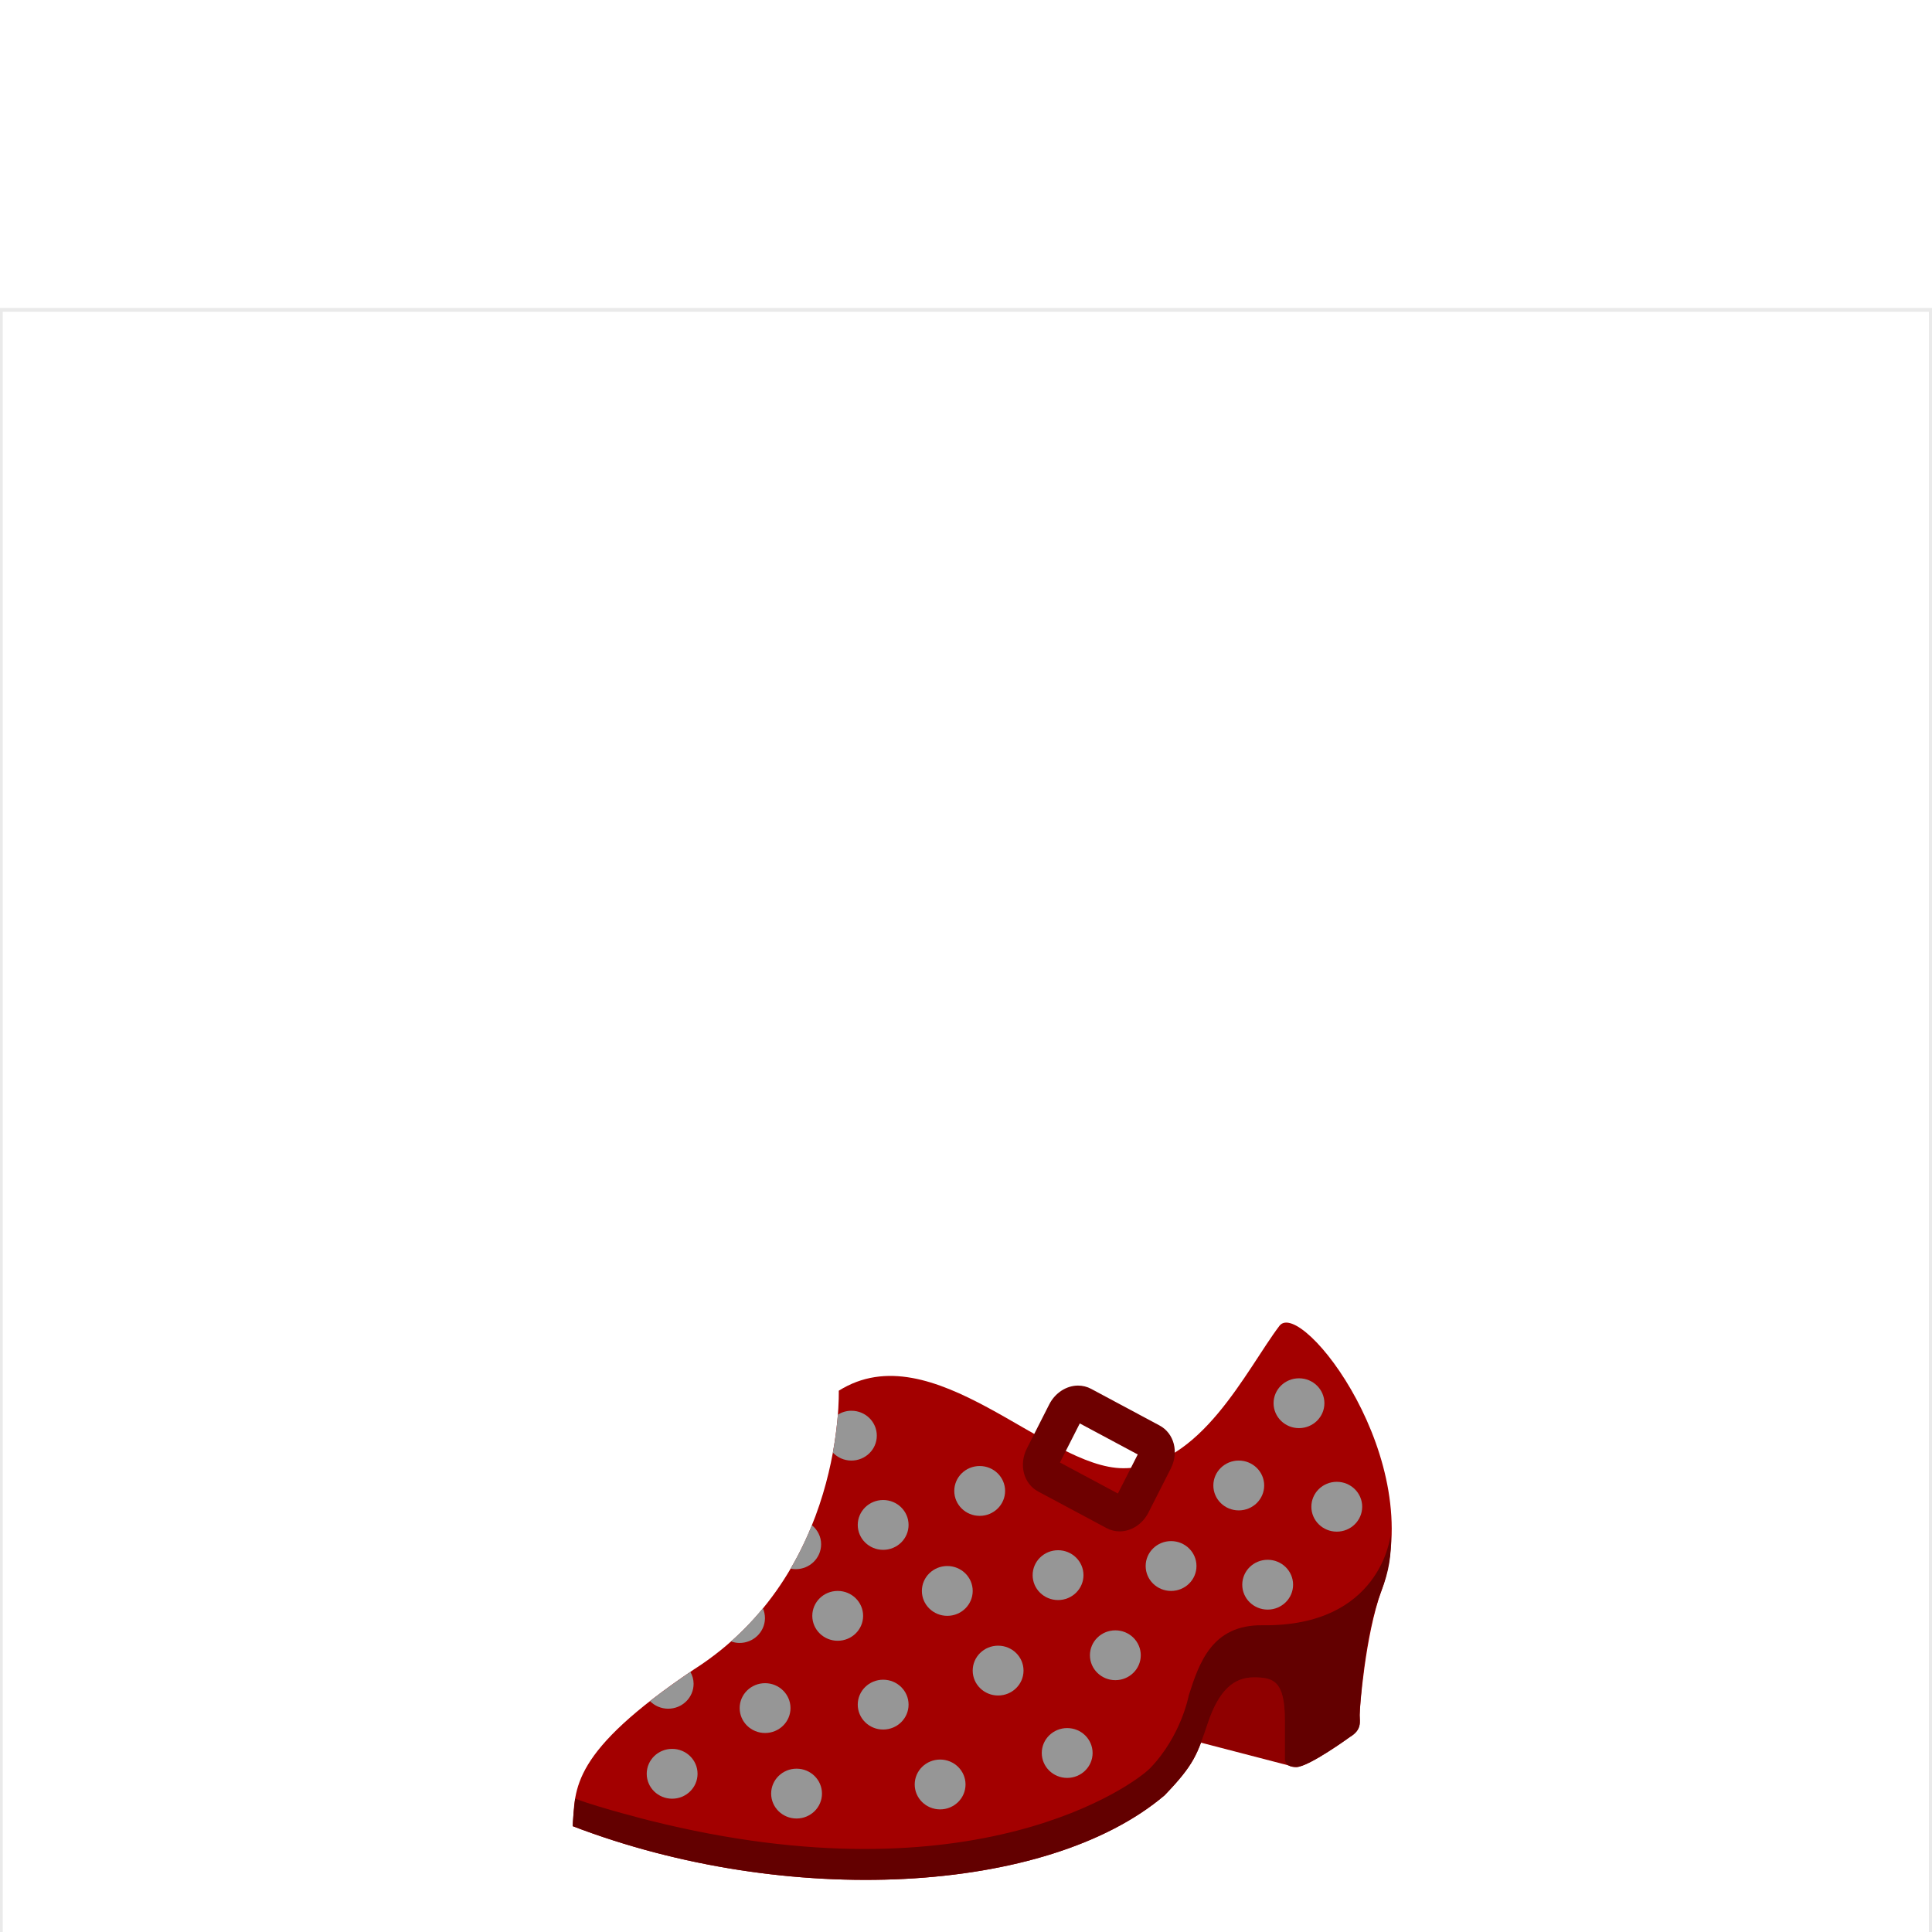 <?xml version="1.0" encoding="utf-8"?>
<!-- Generator: Adobe Illustrator 16.0.0, SVG Export Plug-In . SVG Version: 6.00 Build 0)  -->
<!DOCTYPE svg PUBLIC "-//W3C//DTD SVG 1.1//EN" "http://www.w3.org/Graphics/SVG/1.1/DTD/svg11.dtd">
<svg version="1.1" id="content" xmlns="http://www.w3.org/2000/svg" xmlns:xlink="http://www.w3.org/1999/xlink" x="0px" y="0px"
	 width="500px" height="500px" viewBox="0 0 500 500" enable-background="new 0 0 500 500" xml:space="preserve">
<rect id="position" x="0" display="none" fill="none" stroke="#000000" width="500" height="500"/>
<g id="bounds">
	<rect x="0.2" y="80.2" fill="none" stroke="#EAEAEA" stroke-miterlimit="10" width="499.499" height="499.5"/>
</g>
<g>
	<g>
		<path fill="#8F0000" d="M333.548,456.909l-26.108-6.787c0,0,0.196-24.588,0-25.374c-0.195-0.787,26.108,2.559,26.108,2.559
			V456.909z"/>
	</g>
	<g>
		<path fill="#A30000" d="M217.073,359.916c0,0,1.539,47.24-37.491,72.134c-31.962,21.513-30.736,30.733-31.349,40.566
			c55.317,21.206,122.733,17.827,153.157-7.988c7.684-7.991,8.441-10.537,11.251-18.856c2.836-8.394,6.731-11.668,11.797-11.668
			c5.063,0,8.079,0.834,8.079,11.026c0,10.193,0,10.002,0,10.002s-0.255,2.179,2.948,2.179c3.204,0,13.85-7.756,13.85-7.756
			c3.205-1.926,2.563-3.915,2.563-5.709s1.471-20.661,5.597-32.061c12.223-33.758-20.635-75.853-26.331-68.693
			c-8.558,11.287-20.435,36.884-40.425,36.884S241.389,344.65,217.073,359.916"/>
	</g>
	<g>
		<path fill="#630000" d="M297.654,457.599c-3.84,3.977-45.107,34.671-129.441,13.573c0,0-12.457-3.116-19.368-5.67
			c-0.752,6.555-0.611,7.114-0.611,7.114c55.317,21.206,122.733,17.827,153.157-7.988c7.684-7.991,8.441-10.537,11.251-18.856
			c2.836-8.394,6.731-11.668,11.797-11.668c5.063,0,8.079,0.834,8.079,11.026c0,10.193,0,10.002,0,10.002s-0.255,2.179,2.948,2.179
			c3.204,0,13.85-7.756,13.85-7.756c3.205-1.926,2.563-3.915,2.563-5.709s1.171-20.774,5.597-32.061
			c1.966-5.014,2.729-9.635,2.409-14.562c-0.052,0.503-2.618,23.781-33.17,23.395c-13.035-0.167-16.373,9.705-19.073,18.178
			C307.642,438.795,305.732,449.237,297.654,457.599z"/>
	</g>
	<g>
		<ellipse fill="#969696" cx="228.561" cy="394.65" rx="6.576" ry="6.447"/>
	</g>
	<g>
		<path fill="#969696" d="M191.302,425.196c-0.745-0.009-1.445-0.17-2.114-0.403c3.075-2.731,5.813-5.601,8.246-8.57
			c0.348,0.805,0.548,1.685,0.537,2.617C197.917,422.398,194.936,425.243,191.302,425.196z"/>
	</g>
	<g>
		<ellipse fill="#969696" cx="245.158" cy="411.731" rx="6.577" ry="6.446"/>
	</g>
	<g>
		<ellipse fill="#969696" cx="228.561" cy="441.156" rx="6.576" ry="6.448"/>
	</g>
	<g>
		<ellipse fill="#969696" cx="258.311" cy="432.347" rx="6.577" ry="6.446"/>
	</g>
	<g>
		<ellipse fill="#969696" cx="253.542" cy="385.854" rx="6.576" ry="6.448"/>
	</g>
	<g>
		<ellipse fill="#969696" cx="273.825" cy="407.646" rx="6.577" ry="6.448"/>
	</g>
	<g>
		<ellipse fill="#969696" cx="303.072" cy="405.285" rx="6.576" ry="6.448"/>
	</g>
	<g>
		<ellipse fill="#969696" cx="320.591" cy="384.441" rx="6.577" ry="6.448"/>
	</g>
	<g>
		<ellipse fill="#969696" cx="345.957" cy="389.941" rx="6.577" ry="6.448"/>
	</g>
	<g>
		<ellipse fill="#969696" cx="336.177" cy="363.15" rx="6.577" ry="6.448"/>
	</g>
	<g>
		<ellipse fill="#969696" cx="328.073" cy="410.118" rx="6.577" ry="6.447"/>
	</g>
	<g>
		<ellipse fill="#969696" cx="288.652" cy="428.378" rx="6.577" ry="6.447"/>
	</g>
	<g>
		<ellipse fill="#969696" cx="276.186" cy="453.673" rx="6.577" ry="6.447"/>
	</g>
	<g>
		<ellipse fill="#969696" cx="243.302" cy="461.819" rx="6.576" ry="6.447"/>
	</g>
	<g>
		<ellipse fill="#969696" cx="206.15" cy="464.18" rx="6.577" ry="6.448"/>
	</g>
	<g>
		<ellipse fill="#969696" cx="216.797" cy="418.18" rx="6.576" ry="6.448"/>
	</g>
	<g>
		<path fill="#969696" d="M205.93,406.099c-0.457,0-0.904-0.046-1.334-0.135c2.203-3.761,4.029-7.547,5.522-11.247
			c1.448,1.184,2.389,2.942,2.389,4.934C212.507,403.213,209.564,406.099,205.93,406.099z"/>
	</g>
	<g>
		<path fill="#969696" d="M215.543,375.932c0.705-3.84,1.09-7.193,1.299-9.829c1.015-0.626,2.209-1.005,3.497-1.005
			c3.634,0,6.578,2.886,6.578,6.447c0,3.562-2.944,6.448-6.578,6.448C218.44,377.993,216.744,377.193,215.543,375.932z"/>
	</g>
	<g>
		<ellipse fill="#969696" cx="198.003" cy="442.052" rx="6.577" ry="6.446"/>
	</g>
	<g>
		<path fill="#969696" d="M172.927,442.211c-1.852,0-3.518-0.756-4.714-1.961c2.999-2.345,6.459-4.861,10.454-7.575
			c0.516,0.922,0.836,1.964,0.836,3.089C179.503,439.325,176.56,442.211,172.927,442.211z"/>
	</g>
	<g>
		<ellipse fill="#969696" cx="173.948" cy="459.054" rx="6.577" ry="6.448"/>
	</g>
	<g>
		<path fill="#6E0000" d="M289.766,396.322L289.766,396.322c-1.189,0-2.369-0.298-3.407-0.858l-17.686-9.465
			c-3.771-2.023-5.049-6.923-2.911-11.153l5.783-11.394c1.5-2.956,4.426-4.866,7.455-4.866c1.185,0,2.361,0.294,3.393,0.851
			l17.695,9.474c3.786,2.022,5.062,6.926,2.904,11.16l-5.776,11.381C295.717,394.409,292.789,396.322,289.766,396.322z
			 M274.312,378.496l15,8.026l5.136-10.111l-14.999-8.03L274.312,378.496z"/>
	</g>
</g>
</svg>
